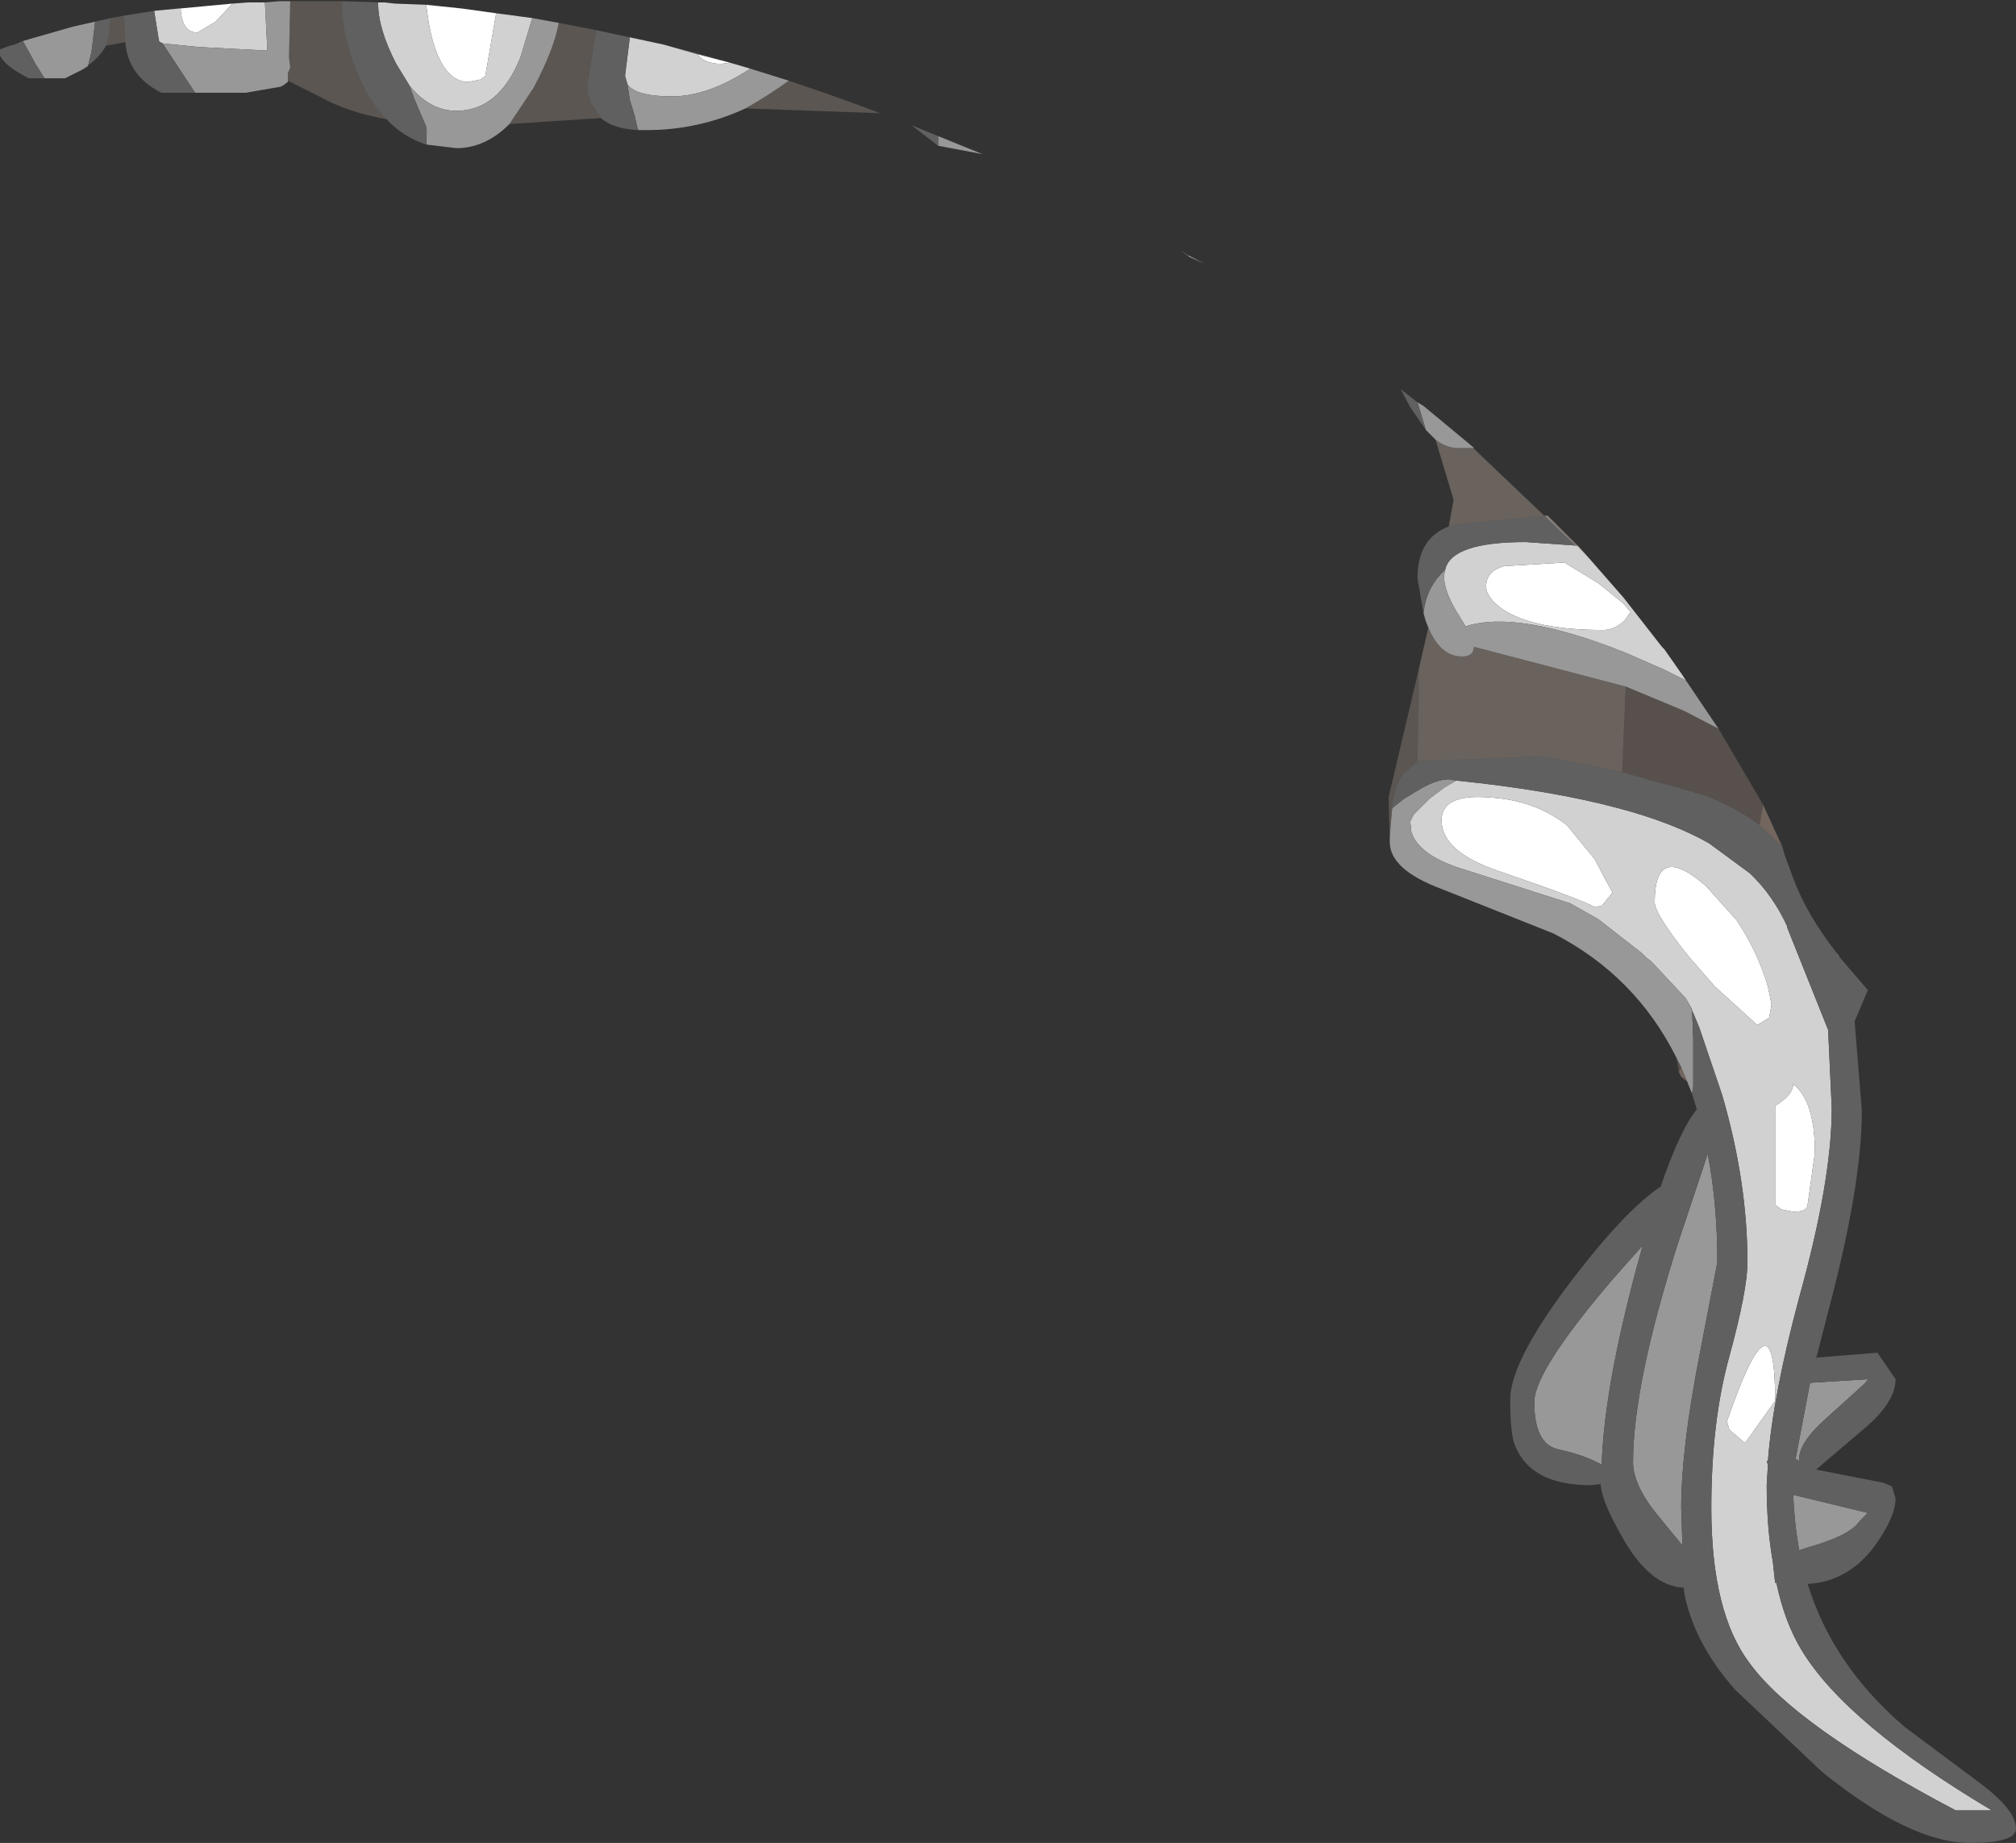 <?xml version="1.0" encoding="UTF-8" standalone="no"?>
<svg xmlns:ffdec="https://www.free-decompiler.com/flash" xmlns:xlink="http://www.w3.org/1999/xlink" ffdec:objectType="shape" height="76.5px" width="83.7px" xmlns="http://www.w3.org/2000/svg">
  <rect width="100%" height="100%" fill="#333333" stroke="none"/>
  <g transform="matrix(1.0, 0.0, 0.0, 1.0, 48.95, 31.65)">
    <path d="M18.75 -6.25 L18.5 -5.9 Q18.1 -5.5 17.6 -5.5 14.75 -5.5 13.45 -6.35 12.75 -6.85 12.75 -7.3 12.75 -7.95 13.5 -8.15 L16.0 -8.3 17.4 -7.45 18.45 -6.6 18.75 -6.25 M24.0 10.9 L23.9 10.8 22.25 9.3 21.2 8.1 Q19.75 6.3 19.75 5.8 19.75 3.25 21.9 5.15 L23.15 6.55 Q24.0 7.8 24.45 9.3 L24.6 10.05 24.5 10.6 24.0 10.9 M26.1 18.35 Q26.1 18.65 25.5 18.65 L25.0 18.55 24.75 18.35 24.75 14.25 Q25.5 13.8 25.5 13.35 26.4 14.05 26.4 16.2 L26.1 18.35 M17.25 6.0 Q16.75 5.7 13.25 4.5 10.9 3.7 10.9 2.4 10.9 1.3 12.85 1.45 14.75 1.55 16.1 2.6 L17.25 4.0 17.75 4.95 18.0 5.4 17.55 5.95 17.25 6.0 M23.5 28.25 L22.85 27.7 22.75 27.35 Q24.75 21.55 24.75 26.5 L23.5 28.25 M-41.45 -31.3 L-39.85 -31.45 -39.3 -31.5 -40.0 -30.75 -40.75 -30.3 Q-41.4 -30.3 -41.45 -31.3 M-31.25 -31.45 L-29.8 -31.3 -28.35 -31.1 -28.8 -28.5 -29.0 -28.35 -29.5 -28.25 Q-30.7 -28.25 -31.15 -30.7 L-31.25 -31.4 -31.25 -31.45 M-18.65 -29.05 L-19.0 -29.0 Q-19.7 -29.0 -20.0 -29.4 L-18.65 -29.05" fill="#ffffff" fill-rule="evenodd" stroke="none"/>
    <path d="M17.05 -8.45 L18.45 -6.85 20.05 -4.8 20.15 -4.7 20.85 -3.7 21.05 -3.4 20.15 -3.85 18.55 -4.55 Q14.05 -6.35 11.9 -5.65 L11.5 -6.3 Q11.0 -7.15 11.0 -7.75 L11.05 -8.0 Q11.3 -9.15 14.4 -9.15 L16.55 -9.0 17.05 -8.45 M27.3 7.9 L27.4 8.05 27.4 8.1 27.3 7.9 M18.75 -6.25 L18.45 -6.6 17.4 -7.45 16.0 -8.3 13.5 -8.15 Q12.75 -7.95 12.75 -7.3 12.75 -6.85 13.45 -6.35 14.75 -5.5 17.6 -5.5 18.1 -5.5 18.5 -5.9 L18.75 -6.25 M11.0 1.05 L11.5 0.75 Q15.45 1.15 18.25 1.9 20.5 2.5 22.0 3.35 L23.7 4.6 Q24.65 5.5 25.25 6.8 L25.25 6.85 26.95 11.1 27.1 14.35 Q27.1 17.35 25.75 22.2 24.65 26.3 24.45 29.0 L24.4 29.0 24.45 29.15 24.4 30.0 Q24.4 31.75 24.65 33.15 L24.75 34.05 24.8 34.05 Q25.15 35.7 25.85 36.85 27.7 39.9 33.75 43.5 L32.25 43.5 Q25.6 40.0 23.7 37.4 22.1 35.3 22.1 30.95 22.1 27.35 22.85 24.65 23.6 21.9 23.6 20.75 23.6 17.4 22.55 13.8 L21.6 11.0 21.35 10.4 21.05 9.8 19.6 8.25 19.4 8.1 19.2 7.9 17.4 6.5 16.25 5.85 11.55 4.35 Q9.95 3.8 9.65 2.9 L9.6 2.45 9.75 2.15 10.4 1.5 11.0 1.05 M24.0 10.9 L24.5 10.6 24.6 10.05 24.45 9.3 Q24.0 7.8 23.15 6.55 L21.9 5.15 Q19.75 3.25 19.75 5.8 19.75 6.3 21.2 8.1 L22.25 9.3 23.9 10.8 24.0 10.9 M26.1 18.35 L26.4 16.2 Q26.4 14.05 25.5 13.35 25.5 13.8 24.75 14.25 L24.75 18.35 25.0 18.55 25.5 18.65 Q26.1 18.65 26.1 18.35 M17.25 6.0 L17.55 5.95 18.0 5.4 17.75 4.95 17.25 4.0 16.1 2.6 Q14.75 1.55 12.85 1.45 10.9 1.3 10.9 2.4 10.9 3.7 13.25 4.5 16.75 5.7 17.25 6.0 M23.5 28.25 L24.75 26.5 Q24.75 21.55 22.75 27.35 L22.85 27.7 23.5 28.25 M-42.2 -29.85 L-42.3 -29.9 -42.35 -29.95 -42.55 -31.2 -41.5 -31.3 -41.45 -31.3 Q-41.4 -30.3 -40.75 -30.3 L-40.0 -30.75 -39.3 -31.5 -38.65 -31.55 -37.95 -31.55 -37.85 -29.55 -40.7 -29.7 -42.2 -29.85 M-33.25 -31.55 L-33.0 -31.55 -32.55 -31.5 -31.25 -31.45 -31.25 -31.4 -31.15 -30.7 Q-30.7 -28.25 -29.5 -28.25 L-29.0 -28.35 -28.8 -28.5 -28.35 -31.1 -26.85 -30.9 -27.35 -29.25 Q-28.25 -27.05 -30.0 -27.05 -31.1 -27.05 -31.95 -28.1 L-32.5 -29.0 Q-33.25 -30.45 -33.25 -31.5 L-33.25 -31.55 M-22.8 -30.1 L-21.4 -29.8 -20.0 -29.4 Q-19.7 -29.0 -19.0 -29.0 L-18.65 -29.05 -17.8 -28.8 Q-19.55 -27.65 -21.05 -27.65 -22.55 -27.65 -22.9 -28.15 L-23.0 -28.5 -22.8 -30.1" fill="#d1d1d1" fill-rule="evenodd" stroke="none"/>
    <path d="M10.65 -13.4 L10.25 -13.8 9.9 -14.95 10.15 -14.8 11.9 -13.35 12.25 -13.05 12.05 -13.05 11.6 -13.05 Q11.1 -13.05 10.65 -13.4 M21.05 -3.4 L22.4 -1.4 20.95 -2.15 18.55 -3.15 12.25 -4.8 12.2 -4.6 Q12.1 -4.4 11.75 -4.4 10.85 -4.4 10.35 -5.6 L10.25 -5.85 10.15 -6.2 Q10.25 -7.15 10.85 -7.8 L11.05 -8.0 11.0 -7.75 Q11.0 -7.15 11.5 -6.3 L11.9 -5.65 Q14.05 -6.35 18.55 -4.55 L20.15 -3.85 21.05 -3.4 M21.3 13.75 L21.1 13.25 20.85 12.65 20.65 12.25 Q18.95 8.85 15.55 7.1 L10.9 5.25 Q8.75 4.45 8.75 3.3 L8.75 3.15 8.8 2.45 8.85 1.9 9.35 1.5 9.85 1.2 Q10.65 0.7 11.2 0.7 L11.5 0.75 11.0 1.05 10.4 1.5 9.75 2.15 9.6 2.45 9.65 2.9 Q9.95 3.8 11.55 4.35 L16.25 5.85 17.4 6.5 19.2 7.9 19.4 8.1 19.6 8.25 21.05 9.8 21.3 10.25 21.35 11.5 21.35 11.95 21.35 13.4 21.35 13.45 21.3 13.75 M0.4 -21.05 L1.05 -20.7 0.4 -21.0 0.4 -21.05 M22.35 20.75 L21.6 24.65 Q20.85 28.5 20.85 30.95 L20.9 32.5 20.0 31.4 Q18.85 30.05 18.85 29.05 18.85 25.8 20.75 19.85 L21.95 16.25 Q22.35 18.3 22.35 20.75 M28.6 25.6 L28.5 25.75 26.95 27.15 Q25.75 28.2 25.75 28.9 L25.75 29.0 25.6 28.9 26.2 25.75 28.6 25.6 M18.05 21.4 L19.25 20.05 Q17.65 25.75 17.55 29.15 16.85 28.75 15.7 28.5 14.75 28.25 14.75 26.55 14.75 25.25 18.05 21.4 M28.6 31.15 L28.25 31.5 Q27.85 32.1 26.05 32.6 L25.75 32.7 Q25.55 31.6 25.5 30.4 L28.6 31.15 M-40.85 -27.8 L-42.2 -29.85 -40.7 -29.7 -37.85 -29.55 -37.95 -31.55 -37.35 -31.6 -36.9 -31.6 -36.95 -29.25 -36.9 -28.85 -37.0 -28.6 -37.0 -28.3 -37.0 -28.25 -37.2 -28.1 -37.3 -28.05 -38.75 -27.8 -40.85 -27.8 M-26.85 -30.9 L-25.75 -30.7 Q-25.95 -29.6 -26.8 -28.0 L-27.8 -26.5 Q-28.8 -25.5 -30.0 -25.5 L-31.25 -25.65 -31.25 -25.95 Q-31.2 -26.3 -31.3 -26.5 L-31.75 -27.55 -31.95 -28.1 Q-31.1 -27.05 -30.0 -27.05 -28.25 -27.05 -27.35 -29.25 L-26.85 -30.9 M-18.0 -27.15 Q-19.95 -26.25 -22.1 -26.25 L-22.45 -26.25 -22.5 -26.4 -22.6 -26.85 -22.8 -27.5 -22.9 -28.15 Q-22.55 -27.65 -21.05 -27.65 -19.55 -27.65 -17.8 -28.8 L-16.2 -28.3 Q-17.1 -27.65 -18.0 -27.15 M-48.0 -29.95 L-45.9 -30.55 -45.0 -30.75 -45.15 -29.5 -45.3 -28.9 -45.55 -28.75 -46.25 -28.4 -47.1 -28.4 -47.45 -28.95 -48.0 -29.95 M-10.0 -25.6 L-10.0 -26.0 -8.15 -25.25 -10.0 -25.6" fill="#989898" fill-rule="evenodd" stroke="none"/>
    <path d="M10.25 -13.8 L9.6 -14.75 9.2 -15.5 9.9 -14.95 10.25 -13.8 M25.05 3.5 L25.15 3.85 25.5 4.8 Q26.05 6.3 27.3 7.9 L27.4 8.1 27.4 8.05 28.6 9.45 28.05 10.75 28.35 14.45 Q28.35 17.55 26.95 22.8 L26.45 24.75 26.5 24.7 29.0 24.5 29.75 25.6 Q29.75 26.55 28.45 27.65 L26.45 29.35 29.25 29.9 29.6 30.05 29.75 30.55 Q29.75 31.3 28.9 32.5 27.8 34.0 26.1 34.1 27.15 37.5 30.15 40.05 L33.3 42.4 Q34.75 43.5 34.75 44.25 34.75 44.85 32.85 44.85 30.35 44.85 26.7 41.9 L23.1 38.5 Q21.45 36.65 21.0 34.6 L20.95 34.25 Q19.55 34.2 18.4 32.15 17.5 30.6 17.5 29.85 L17.5 29.95 17.1 30.0 Q14.6 30.0 13.95 28.35 13.75 27.9 13.75 26.45 13.75 24.75 16.65 21.05 18.6 18.55 20.0 17.6 20.8 15.25 21.5 14.4 L21.3 13.75 21.35 13.45 21.35 13.4 21.35 11.95 21.35 11.5 21.3 10.25 21.05 9.8 21.35 10.4 21.6 11.0 22.55 13.8 Q23.6 17.4 23.6 20.75 23.6 21.9 22.85 24.65 22.1 27.35 22.1 30.95 22.1 35.3 23.7 37.4 25.6 40.0 32.25 43.5 L33.75 43.5 Q27.7 39.9 25.85 36.85 25.15 35.7 24.8 34.05 L24.75 34.05 24.65 33.15 Q24.4 31.75 24.4 30.0 L24.45 29.15 24.4 29.0 24.45 29.0 Q24.65 26.3 25.75 22.2 27.1 17.35 27.1 14.35 L26.95 11.1 25.25 6.85 25.25 6.8 Q24.65 5.5 23.7 4.6 L22.0 3.35 Q20.5 2.5 18.25 1.9 15.45 1.15 11.5 0.75 L11.0 1.05 11.5 0.75 11.2 0.7 Q10.65 0.7 9.85 1.2 L9.35 1.5 8.85 1.9 8.8 2.45 Q8.85 1.1 9.3 0.5 L9.9 -0.05 15.1 -0.25 18.4 0.4 21.8 1.35 Q23.2 1.9 24.1 2.6 L25.05 3.5 M10.15 -6.2 L9.9 -7.65 Q9.9 -9.3 11.2 -9.8 L11.25 -9.85 15.3 -10.25 16.55 -9.0 14.4 -9.15 Q11.3 -9.15 11.05 -8.0 L10.85 -7.8 Q10.25 -7.15 10.15 -6.2 M0.4 -21.0 L0.05 -21.25 0.4 -21.05 0.4 -21.0 M22.35 20.75 Q22.35 18.3 21.95 16.25 L20.75 19.85 Q18.85 25.8 18.85 29.05 18.85 30.05 20.0 31.4 L20.9 32.5 20.85 30.95 Q20.85 28.5 21.6 24.65 L22.35 20.75 M18.05 21.4 Q14.75 25.25 14.75 26.55 14.75 28.25 15.7 28.5 16.85 28.75 17.55 29.15 17.65 25.75 19.25 20.05 L18.05 21.4 M28.6 25.6 L26.2 25.75 25.6 28.9 25.75 29.0 25.75 28.9 Q25.75 28.2 26.95 27.15 L28.5 25.75 28.6 25.6 M28.6 31.15 L25.5 30.4 Q25.55 31.6 25.75 32.7 L26.05 32.6 Q27.85 32.1 28.25 31.5 L28.6 31.15 M-43.8 -31.0 L-42.55 -31.2 -42.35 -29.95 -42.3 -29.9 -42.2 -29.85 -40.85 -27.8 -42.25 -27.8 Q-43.45 -28.4 -43.7 -29.55 L-43.75 -29.9 -43.8 -31.0 M-34.75 -31.6 L-33.25 -31.55 -33.25 -31.5 Q-33.25 -30.45 -32.5 -29.0 L-31.95 -28.1 -31.75 -27.55 -31.3 -26.5 Q-31.2 -26.3 -31.25 -25.95 L-31.25 -25.65 Q-32.2 -25.95 -32.9 -26.7 -33.55 -27.35 -34.0 -28.35 -34.75 -30.05 -34.75 -31.45 L-34.75 -31.6 M-24.2 -30.4 L-22.8 -30.1 -23.0 -28.5 -22.9 -28.15 -22.8 -27.5 -22.6 -26.85 -22.5 -26.4 -22.45 -26.25 Q-23.5 -26.3 -24.0 -26.75 L-24.4 -27.35 Q-24.65 -27.9 -24.5 -28.5 L-24.2 -30.4 M-45.0 -30.75 L-44.35 -30.9 -44.4 -30.5 Q-44.4 -30.1 -44.55 -29.75 -44.85 -29.2 -45.55 -28.75 L-45.3 -28.9 -45.15 -29.5 -45.0 -30.75 M-47.1 -28.4 L-47.75 -28.4 Q-48.75 -28.9 -48.95 -29.35 L-48.95 -29.6 -48.55 -29.75 -48.35 -29.8 -48.0 -29.95 -47.45 -28.95 -47.1 -28.4 M-10.0 -26.0 L-10.0 -25.6 -11.1 -26.45 -10.0 -26.0" fill="#606060" fill-rule="evenodd" stroke="none"/>
    <path d="M11.9 -13.35 L17.05 -8.45 16.55 -9.0 15.3 -10.25 11.25 -9.85 11.2 -9.8 11.4 -10.9 10.65 -13.4 Q11.1 -13.05 11.6 -13.05 L12.05 -13.05 12.25 -13.05 11.9 -13.35 M9.95 -3.85 L10.35 -5.6 Q10.85 -4.4 11.75 -4.4 12.1 -4.4 12.2 -4.6 L12.25 -4.8 18.55 -3.15 18.4 0.4 15.1 -0.25 9.9 -0.05 9.95 -2.7 9.95 -3.85" fill="#b9a99b" fill-opacity="0.4" fill-rule="evenodd" stroke="none"/>
    <path d="M22.4 -1.4 L24.25 1.75 24.1 2.6 Q23.2 1.9 21.8 1.35 L18.4 0.4 18.55 -3.15 20.95 -2.15 22.4 -1.4 M20.75 12.85 L20.65 12.25 20.85 12.65 20.75 12.85" fill="#8e7c71" fill-opacity="0.4" fill-rule="evenodd" stroke="none"/>
    <path d="M8.75 3.15 L8.7 1.45 9.95 -3.85 9.95 -2.7 9.9 -0.05 9.3 0.5 Q8.85 1.1 8.8 2.45 L8.75 3.15 M-43.8 -31.0 L-43.75 -29.9 -44.55 -29.75 Q-44.4 -30.1 -44.4 -30.5 L-44.35 -30.9 -43.8 -31.0 M-39.85 -31.45 L-38.65 -31.55 -39.3 -31.5 -39.85 -31.45 M-36.9 -31.6 L-34.75 -31.6 -34.75 -31.45 Q-34.75 -30.05 -34.0 -28.35 -33.55 -27.35 -32.9 -26.7 -34.55 -27.0 -35.7 -27.65 L-37.0 -28.3 -37.0 -28.6 -36.9 -28.85 -36.95 -29.25 -36.9 -31.6 M-25.75 -30.7 L-24.2 -30.4 -24.5 -28.5 Q-24.65 -27.9 -24.4 -27.35 L-24.0 -26.75 -27.8 -26.5 -26.8 -28.0 Q-25.95 -29.6 -25.75 -30.7 M-21.4 -29.8 Q-17.0 -28.7 -12.4 -26.95 L-18.0 -27.15 Q-17.1 -27.65 -16.2 -28.3 L-17.8 -28.8 -18.65 -29.05 -20.0 -29.4 -21.4 -29.8" fill="#b9a99b" fill-opacity="0.298" fill-rule="evenodd" stroke="none"/>
    <path d="M24.25 1.75 L25.05 3.5 24.1 2.6 24.25 1.75 M21.1 13.25 L20.85 13.05 20.75 12.85 20.85 12.65 21.1 13.25" fill="#8e7c71" fill-opacity="0.694" fill-rule="evenodd" stroke="none"/>
  </g>
</svg>
